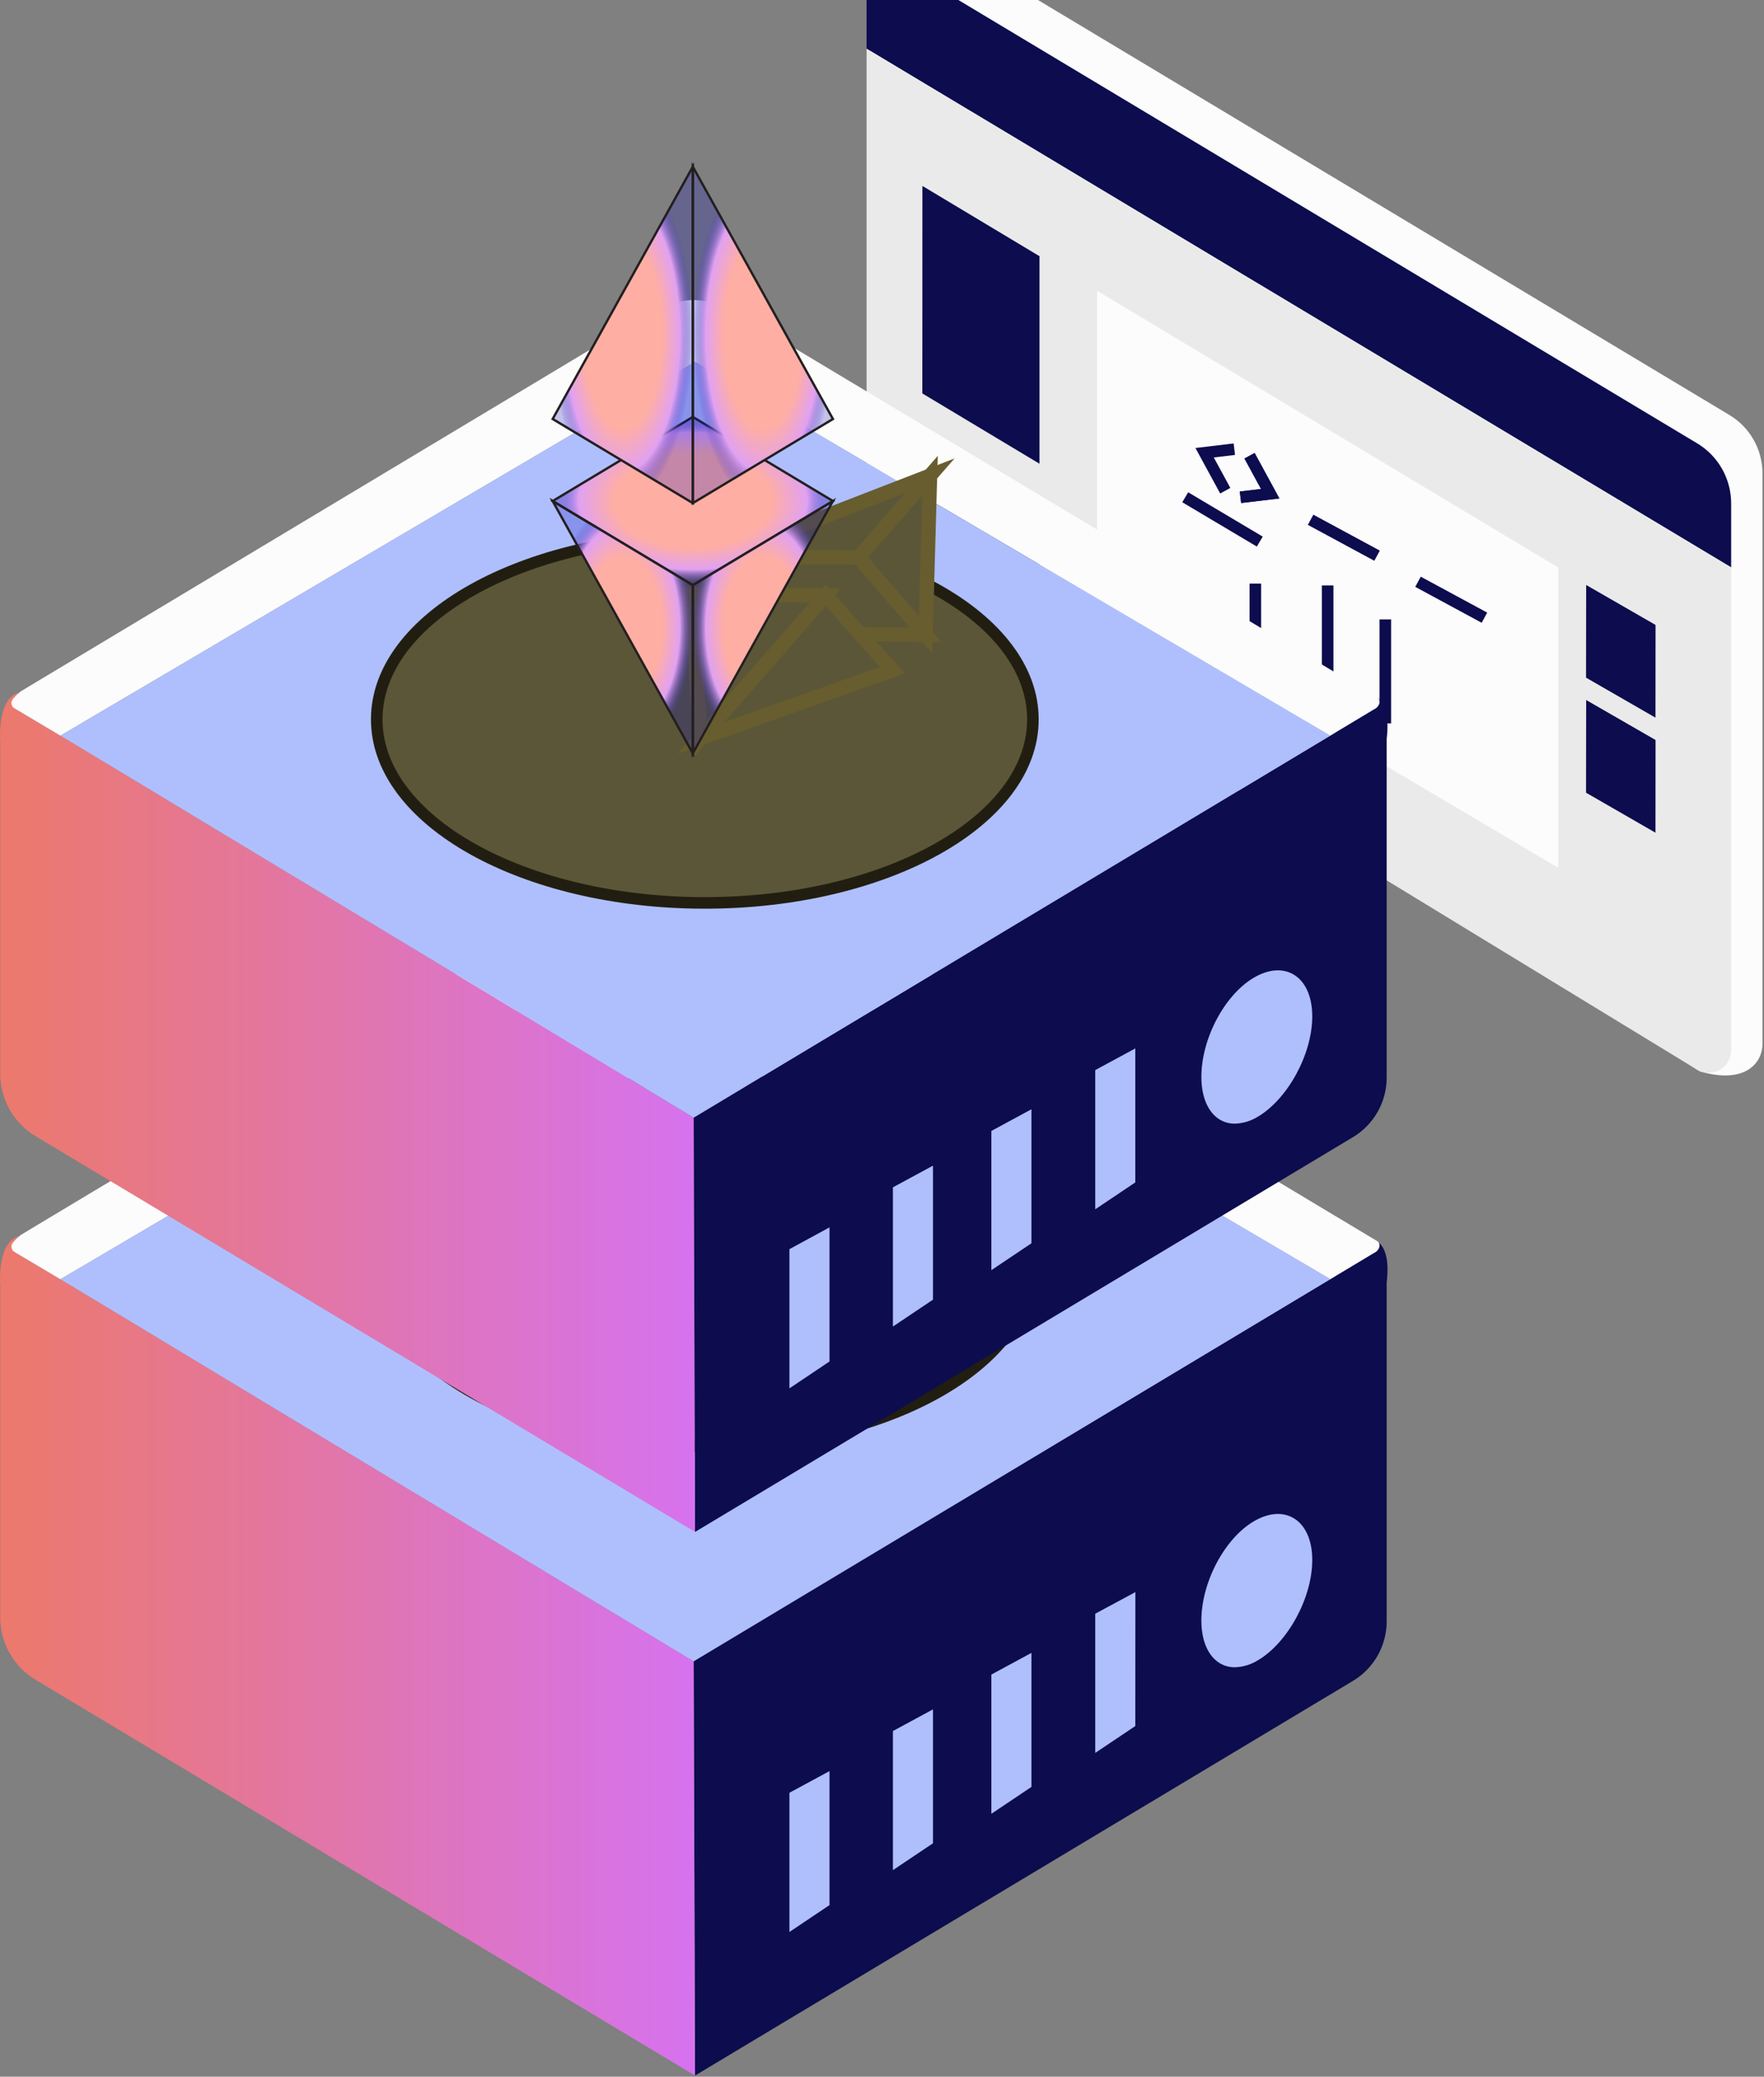 <svg width="305" height="359" viewBox="0 0 305 359" fill="none" xmlns="http://www.w3.org/2000/svg">
<rect x="0" y="0" width="305" height="359" fill="#808080" stroke="none"/>
<path d="M299.034 71.748C300.773 72.793 302.212 74.27 303.211 76.035C304.211 77.801 304.737 79.795 304.738 81.824V180.487C304.738 183.531 302 187.548 293.9 185.206L155.275 96.235L149.871 -1.497C149.685 -4.932 151.919 -6.956 155.029 -8.427L156.572 -9.153C157.888 -9.774 159.336 -10.061 160.789 -9.988C162.241 -9.916 163.654 -9.487 164.901 -8.739L299.034 71.748Z" fill="#FCFCFC"/>
<path d="M299.322 87.03V98.084L149.835 8.416V-0.927C149.836 -1.788 150.065 -2.634 150.499 -3.378C150.933 -4.122 151.557 -4.737 152.306 -5.162C153.056 -5.586 153.904 -5.804 154.766 -5.793C155.627 -5.782 156.47 -5.543 157.209 -5.1L293.431 76.63C295.228 77.707 296.715 79.231 297.747 81.053C298.779 82.876 299.322 84.935 299.322 87.03Z" fill="#0C0C4E"/>
<path d="M299.322 98.084V181.55C299.322 182.243 299.138 182.924 298.787 183.523C298.437 184.122 297.934 184.616 297.329 184.956C296.724 185.295 296.039 185.467 295.346 185.454C294.652 185.441 293.975 185.244 293.383 184.882L149.835 97.352V8.416L299.322 98.084Z" fill="#EAEAEA"/>
<g style="mix-blend-mode:color-dodge">
<path d="M159.485 32.141L159.473 68.013L179.732 80.166V44.288L159.485 32.141Z" fill="#0C0C4E"/>
</g>
<g style="mix-blend-mode:color-dodge">
<path d="M274.252 101.123L274.228 117.143L286.237 124.061L286.249 108.034L274.252 101.123Z" fill="#0C0C4E"/>
</g>
<g style="mix-blend-mode:color-dodge">
<path d="M159.461 1.679C158.104 0.893 156.993 2.142 156.993 4.465C156.993 6.789 158.116 9.335 159.479 10.122C160.842 10.908 161.953 9.665 161.947 7.342C161.941 5.018 160.824 2.472 159.461 1.679Z" fill="#0C0C4E"/>
</g>
<g style="mix-blend-mode:color-dodge">
<path d="M167.255 6.213C165.891 5.426 164.787 6.675 164.787 8.999C164.787 11.323 165.91 13.869 167.273 14.655C168.636 15.442 169.746 14.199 169.74 11.875C169.734 9.551 168.618 7.011 167.255 6.213Z" fill="#0C0C4E"/>
</g>
<g style="mix-blend-mode:color-dodge">
<path d="M174.965 10.614C173.601 9.827 172.497 11.076 172.497 13.4C172.497 15.724 173.619 18.27 174.983 19.057C176.346 19.843 177.456 18.6 177.45 16.276C177.444 13.953 176.328 11.407 174.965 10.614Z" fill="#0C0C4E"/>
</g>
<g style="mix-blend-mode:color-dodge">
<path d="M274.252 121.01L274.228 137.031L286.237 143.948L286.249 127.922L274.252 121.01Z" fill="#0C0C4E"/>
</g>
<g style="mix-blend-mode:color-dodge">
<path d="M159.479 75.543L159.473 90.579L179.732 102.732L179.726 87.69L159.479 75.543Z" fill="#0C0C4E"/>
</g>
<g style="mix-blend-mode:color-dodge">
<path d="M189.682 50.263L189.694 102.882L269.424 150.013V98.102L189.682 50.263Z" fill="#FCFCFC"/>
</g>
<path d="M216.049 78.785L219.621 85.349L214.481 85.961" stroke="#0C0C4E" stroke-width="2" stroke-miterlimit="10"/>
<path d="M204.928 85.961L217.82 93.623" stroke="#0C0C4E" stroke-width="2" stroke-miterlimit="10"/>
<path d="M226.605 89.852L238.098 96.061" stroke="#0C0C4E" stroke-width="2" stroke-miterlimit="10"/>
<path d="M245.177 100.57L256.664 106.779" stroke="#0C0C4E" stroke-width="2" stroke-miterlimit="10"/>
<path d="M217.051 100.883V109.884" stroke="#0C0C4E" stroke-width="2" stroke-miterlimit="10"/>
<path d="M239.527 107.073V125.046" stroke="#0C0C4E" stroke-width="2" stroke-miterlimit="10"/>
<path d="M229.553 101.201V119.173" stroke="#0C0C4E" stroke-width="2" stroke-miterlimit="10"/>
<path d="M216.049 78.785L219.621 85.349L214.481 85.961" stroke="#0C0C4E" stroke-width="2" stroke-miterlimit="10"/>
<path d="M211.852 84.826L208.279 78.263L213.419 77.65" stroke="#0C0C4E" stroke-width="2" stroke-miterlimit="10"/>
<path d="M223.693 262.463C221.891 261.382 219.555 261.502 217.154 262.805C211.965 265.615 207.762 273.421 207.762 280.146C207.762 283.683 208.963 286.397 211.035 287.586C211.802 288.019 212.67 288.243 213.551 288.235C214.957 288.194 216.327 287.78 217.52 287.034C222.714 283.965 226.935 276.189 226.935 269.698C226.905 266.306 225.734 263.676 223.693 262.463Z" stroke="#231F20" stroke-miterlimit="10"/>
<path d="M130.53 299.638L221.321 247.427L234.243 269.236L230.015 283.743L134.883 340.992L130.53 299.638Z" fill="#AFBFFD"/>
<path d="M238.17 214.605C235.719 217.096 232.982 219.287 230.015 221.132L119.938 287.184L120.172 358.796L233.961 290.553C235.732 289.482 237.198 287.972 238.214 286.169C239.23 284.366 239.763 282.331 239.761 280.261V221.715C239.941 220.13 240.307 216.155 238.17 214.605ZM143.422 329.331L136.492 333.979V309.912L143.422 306.165V329.331ZM161.316 318.643L154.386 323.29V299.241L161.316 295.494V318.643ZM178.339 308.897L171.41 313.545V289.478L178.339 285.731V308.897ZM196.299 298.377L189.37 303.024V278.958L196.311 275.223L196.299 298.377ZM217.478 287.016C216.285 287.762 214.915 288.176 213.509 288.217C212.628 288.225 211.76 288.001 210.993 287.568C208.909 286.367 207.72 283.665 207.72 280.129C207.72 273.379 211.923 265.603 217.141 262.787C219.543 261.484 221.867 261.364 223.68 262.445C225.722 263.646 226.893 266.288 226.893 269.65C226.905 276.171 222.684 283.947 217.49 287.016H217.478Z" fill="#0C0C4E"/>
<path d="M119.938 287.178L120.172 358.79L6.131 290.367C4.274 289.251 2.737 287.673 1.67 285.788C0.603 283.902 0.042 281.773 0.042 279.606V222.309C0.042 222.309 -0.6 214.852 3.189 213.717L2.48 216.407L10.43 221.138L13.21 222.796L119.938 287.178Z" fill="url(#paint0_linear_616_615)"/>
<path d="M237.546 216.611L230.016 221.132L120.178 156.528L10.442 221.144L2.486 216.413C2.36 216.336 2.251 216.235 2.166 216.114C2.082 215.993 2.023 215.855 1.995 215.711C1.967 215.566 1.969 215.417 2.002 215.273C2.035 215.129 2.098 214.994 2.186 214.875C2.582 214.379 3.033 213.93 3.531 213.536L3.651 213.452L5.645 212.251L13.859 207.322L109.213 150.103L112.27 148.271C118.34 144.627 122.688 145.341 127.984 148.518L131.028 150.319L238.152 214.569C238.855 215.02 238.53 216.191 237.546 216.611Z" fill="#FCFCFC"/>
<path d="M120.178 156.528L10.442 221.145L13.21 222.796L119.938 287.178L230.016 221.127L120.178 156.528Z" fill="#AFBFFD"/>
<g style="mix-blend-mode:soft-light">
<path d="M121.865 250.057C153.194 250.057 178.591 235.854 178.591 218.334C178.591 200.814 153.194 186.612 121.865 186.612C90.536 186.612 65.139 200.814 65.139 218.334C65.139 235.854 90.536 250.057 121.865 250.057Z" fill="#5B5637"/>
<path d="M121.865 250.057C153.194 250.057 178.591 235.854 178.591 218.334C178.591 200.814 153.194 186.612 121.865 186.612C90.536 186.612 65.139 200.814 65.139 218.334C65.139 235.854 90.536 250.057 121.865 250.057Z" stroke="#211E11" stroke-width="2" stroke-miterlimit="10"/>
</g>
<path d="M223.693 168.489C221.891 167.409 219.555 167.529 217.154 168.832C211.965 171.648 207.762 179.424 207.762 186.173C207.762 189.71 208.963 192.424 211.035 193.613C211.802 194.046 212.67 194.269 213.551 194.262C214.957 194.221 216.327 193.807 217.52 193.061C222.714 189.992 226.935 182.216 226.935 175.725C226.905 172.332 225.734 169.702 223.693 168.489Z" stroke="#231F20" stroke-miterlimit="10"/>
<path d="M130.53 205.664L221.321 153.454L234.243 175.263L230.015 189.77L134.883 247.019L130.53 205.664Z" fill="#AFBFFD"/>
<path d="M238.17 120.632C235.719 123.122 232.982 125.313 230.015 127.159L119.938 193.211L120.172 264.823L233.961 196.561C235.732 195.491 237.198 193.981 238.214 192.178C239.23 190.375 239.763 188.339 239.761 186.269V127.742C239.941 126.156 240.307 122.181 238.17 120.632ZM143.422 235.358L136.492 240.005V215.938L143.422 212.173V235.358ZM161.316 224.669L154.386 229.317V205.25L161.316 201.503V224.669ZM178.339 214.924L171.41 219.571V195.504L178.339 191.757V214.924ZM196.299 204.403L189.37 209.051V184.984L196.299 181.237V204.403ZM217.478 193.042C216.285 193.788 214.915 194.203 213.509 194.243C212.628 194.251 211.76 194.028 210.993 193.595C208.909 192.394 207.72 189.692 207.72 186.155C207.72 179.406 211.923 171.63 217.141 168.814C219.543 167.511 221.867 167.39 223.68 168.471C225.722 169.672 226.893 172.314 226.893 175.677C226.905 182.198 222.684 189.956 217.49 193.042H217.478Z" fill="#0C0C4E"/>
<path d="M119.938 193.205L120.172 264.817L6.131 196.393C4.274 195.277 2.737 193.7 1.67 191.814C0.603 189.929 0.042 187.799 0.042 185.633V128.336C0.042 128.336 -0.6 120.902 3.189 119.743L2.48 122.433L10.43 127.165L13.21 128.822L119.938 193.205Z" fill="url(#paint1_linear_616_615)"/>
<path d="M237.546 122.638L230.016 127.159L120.178 62.555L10.442 127.171L2.486 122.439C2.36 122.363 2.251 122.261 2.166 122.14C2.082 122.019 2.023 121.882 1.995 121.737C1.967 121.593 1.969 121.443 2.002 121.3C2.035 121.156 2.098 121.02 2.186 120.902C2.582 120.406 3.033 119.957 3.531 119.563L3.651 119.479L5.645 118.278L13.859 113.348L109.213 56.13L112.27 54.328C118.34 50.683 122.688 51.398 127.984 54.574L131.028 56.376L238.152 120.626C238.855 121.046 238.53 122.217 237.546 122.638Z" fill="#FCFCFC"/>
<path d="M120.178 62.555L10.442 127.171L13.21 128.822L119.938 193.205L230.016 127.153L120.178 62.555Z" fill="#AFBFFD"/>
<g style="mix-blend-mode:soft-light">
<path d="M121.865 156.084C153.194 156.084 178.591 141.881 178.591 124.361C178.591 106.841 153.194 92.638 121.865 92.638C90.536 92.638 65.139 106.841 65.139 124.361C65.139 141.881 90.536 156.084 121.865 156.084Z" fill="#5B5637"/>
<path d="M121.865 156.084C153.194 156.084 178.591 141.881 178.591 124.361C178.591 106.841 153.194 92.638 121.865 92.638C90.536 92.638 65.139 106.841 65.139 124.361C65.139 141.881 90.536 156.084 121.865 156.084Z" stroke="#211E11" stroke-width="2" stroke-miterlimit="10"/>
</g>
<g style="mix-blend-mode:soft-light">
<path d="M160.037 109.728L148.46 96.355L124.687 96.205L136.937 109.535L160.037 109.728Z" fill="#5B5637" stroke="#685D2E" stroke-width="2.48" stroke-miterlimit="10"/>
<path d="M148.46 96.355L160.805 82.22L124.687 96.205L148.46 96.355Z" fill="#5B5637" stroke="#685D2E" stroke-width="2.48" stroke-miterlimit="10"/>
<path d="M160.037 109.728L160.806 82.22L148.46 96.355L160.037 109.728Z" fill="#5B5637" stroke="#685D2E" stroke-width="2.48" stroke-miterlimit="10"/>
<path d="M154.302 115.858L142.743 102.894L121.163 127.591L154.302 115.858Z" fill="#5B5637" stroke="#685D2E" stroke-width="2.48" stroke-miterlimit="10"/>
<path d="M121.162 127.591L142.743 102.894L119.391 102.726L121.162 127.591Z" fill="#5B5637" stroke="#685D2E" stroke-width="2.48" stroke-miterlimit="10"/>
</g>
<path d="M144.016 86.615L119.788 101.153L95.559 86.615L119.788 72.078L144.016 86.615Z" fill="url(#paint2_angular_616_615)" stroke="#231F20" stroke-width="0.41" stroke-miterlimit="10"/>
<path d="M119.788 101.153V130.228L95.559 86.615L119.788 101.153Z" fill="url(#paint3_angular_616_615)" stroke="#231F20" stroke-width="0.41" stroke-miterlimit="10"/>
<path d="M144.017 86.615L119.788 130.228V101.153L144.017 86.615Z" fill="url(#paint4_angular_616_615)" stroke="#231F20" stroke-width="0.41" stroke-miterlimit="10"/>
<path d="M144.017 72.432L119.788 86.97V28.82L144.017 72.432Z" fill="url(#paint5_angular_616_615)" stroke="#231F20" stroke-width="0.41" stroke-miterlimit="10"/>
<path d="M119.788 28.82V86.97L95.559 72.432L119.788 28.82Z" fill="url(#paint6_angular_616_615)" stroke="#231F20" stroke-width="0.41" stroke-miterlimit="10"/>
<defs>
<linearGradient id="paint0_linear_616_615" x1="0.001" y1="286.253" x2="120.172" y2="286.253" gradientUnits="userSpaceOnUse">
<stop stop-color="#EC796B"/>
<stop offset="1" stop-color="#D672EF"/>
</linearGradient>
<linearGradient id="paint1_linear_616_615" x1="0.001" y1="192.28" x2="120.172" y2="192.28" gradientUnits="userSpaceOnUse">
<stop stop-color="#EC796B"/>
<stop offset="1" stop-color="#D672EF"/>
</linearGradient>
<radialGradient id="paint2_angular_616_615" cx="0" cy="0" r="1" gradientUnits="userSpaceOnUse" gradientTransform="translate(119.788 86.615) rotate(90) scale(14.537 24.229)">
<stop offset="0.56" stop-color="#FFAEA3"/>
<stop offset="0.815" stop-color="#E1A1F1"/>
<stop offset="1" stop-color="#1414B6" stop-opacity="0.25"/>
</radialGradient>
<radialGradient id="paint3_angular_616_615" cx="0" cy="0" r="1" gradientUnits="userSpaceOnUse" gradientTransform="translate(107.673 108.422) rotate(90) scale(21.806 12.114)">
<stop offset="0.56" stop-color="#FFAEA3"/>
<stop offset="0.815" stop-color="#E1A1F1"/>
<stop offset="1" stop-color="#1414B6" stop-opacity="0.25"/>
</radialGradient>
<radialGradient id="paint4_angular_616_615" cx="0" cy="0" r="1" gradientUnits="userSpaceOnUse" gradientTransform="translate(131.902 108.422) rotate(90) scale(21.806 12.114)">
<stop offset="0.56" stop-color="#FFAEA3"/>
<stop offset="0.815" stop-color="#E1A1F1"/>
<stop offset="1" stop-color="#1414B6" stop-opacity="0.25"/>
</radialGradient>
<radialGradient id="paint5_angular_616_615" cx="0" cy="0" r="1" gradientUnits="userSpaceOnUse" gradientTransform="translate(131.902 57.895) rotate(90) scale(29.075 12.114)">
<stop offset="0.56" stop-color="#FFAEA3"/>
<stop offset="0.815" stop-color="#E1A1F1"/>
<stop offset="1" stop-color="#1414B6" stop-opacity="0.25"/>
</radialGradient>
<radialGradient id="paint6_angular_616_615" cx="0" cy="0" r="1" gradientUnits="userSpaceOnUse" gradientTransform="translate(107.673 57.895) rotate(90) scale(29.075 12.114)">
<stop offset="0.56" stop-color="#FFAEA3"/>
<stop offset="0.815" stop-color="#E1A1F1"/>
<stop offset="1" stop-color="#1414B6" stop-opacity="0.25"/>
</radialGradient>
</defs>
</svg>
